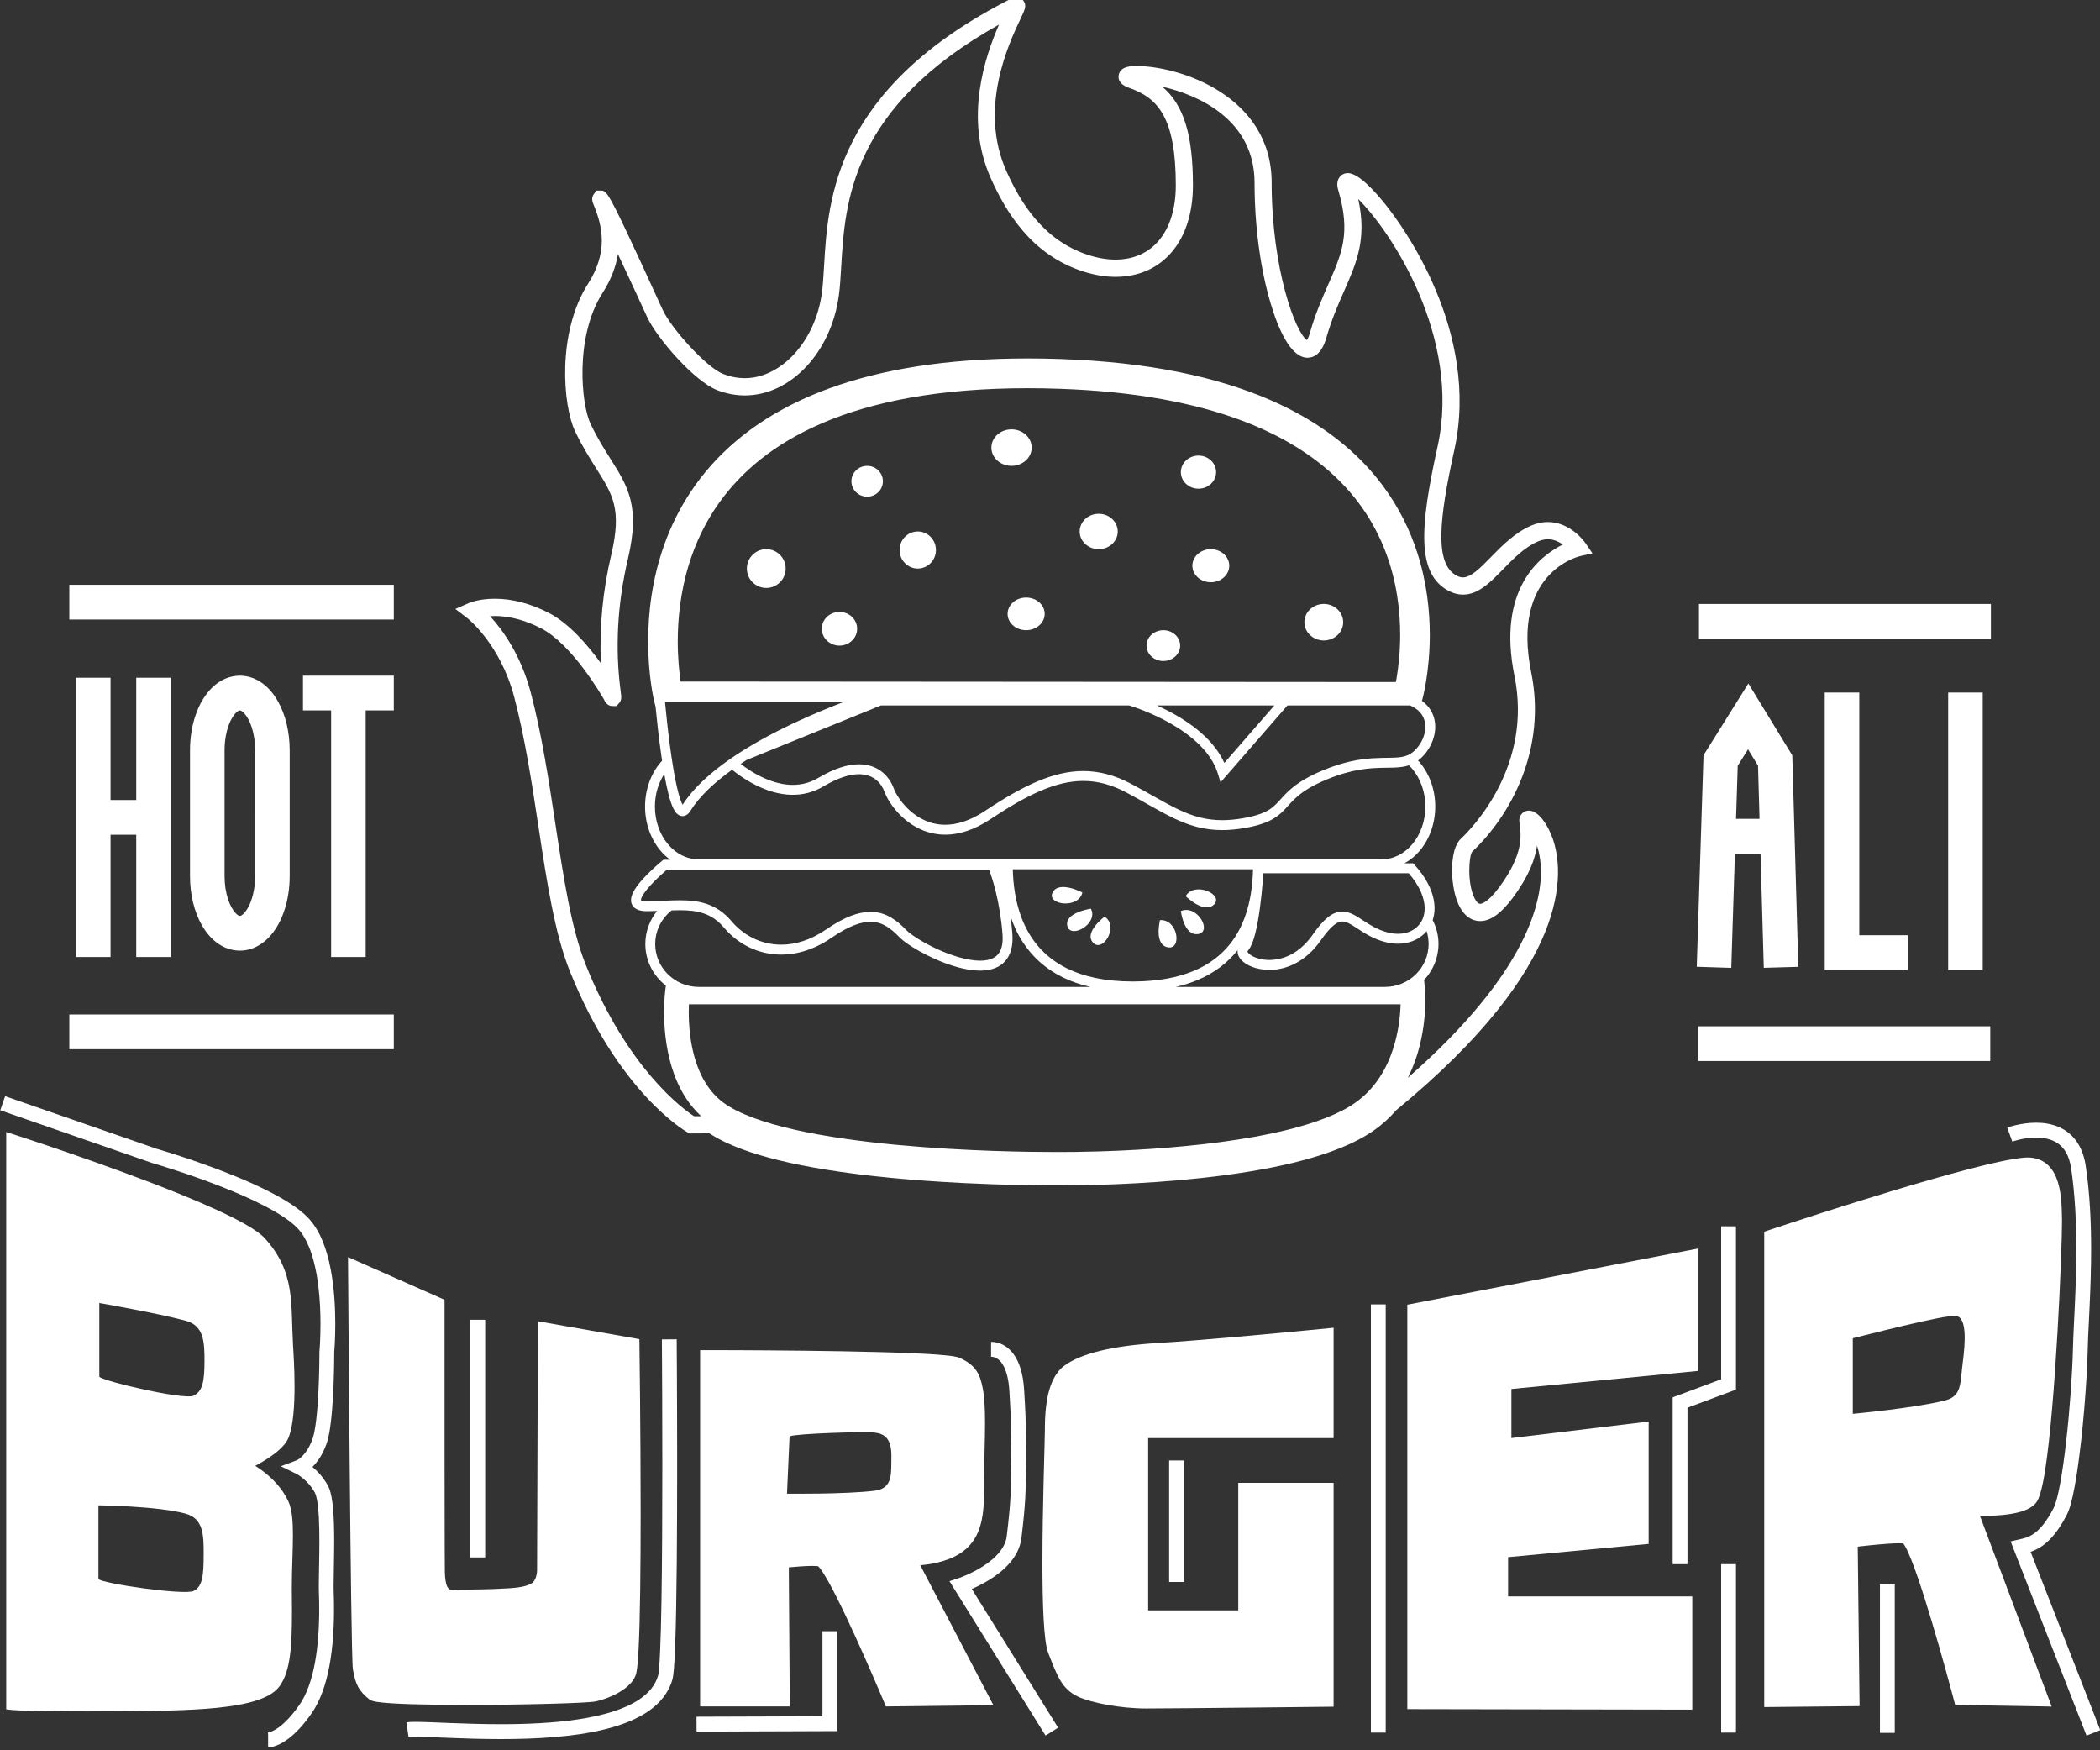 <?xml version="1.0" encoding="utf-8"?>
<!-- Generator: Adobe Illustrator 16.0.0, SVG Export Plug-In . SVG Version: 6.00 Build 0)  -->
<!DOCTYPE svg PUBLIC "-//W3C//DTD SVG 1.1//EN" "http://www.w3.org/Graphics/SVG/1.1/DTD/svg11.dtd">
<svg version="1.1" id="Capa_1" xmlns="http://www.w3.org/2000/svg" xmlns:xlink="http://www.w3.org/1999/xlink" x="0px" y="0px"
	 width="360px" height="300px" viewBox="0 0 360 300" enable-background="new 0 0 360 300" xml:space="preserve">
<rect x="0" y="0" width="360" height="300" fill="#333333" stroke="none"/>
<g>
	<path fill="#FFFFFF" d="M47.961,288.97c0.941-1.33,1.443-3.032,1.733-5.119c0.285-2.091,0.355-4.589,0.355-7.561
		c0-1.049-0.007-2.157-0.019-3.327c-0.004-0.26-0.005-0.52-0.005-0.779c-0.001-3.205,0.19-6.363,0.19-9.044
		c0-1.183-0.036-2.275-0.149-3.249c-0.115-0.975-0.298-1.834-0.637-2.568c-1.076-2.319-2.853-4.021-4.348-5.162
		c-0.48-0.365-0.926-0.667-1.321-0.917c0.482-0.258,1.042-0.572,1.625-0.934c0.802-0.497,1.643-1.074,2.371-1.713
		c0.727-0.643,1.355-1.333,1.696-2.162c0.436-1.098,0.682-2.48,0.837-4.012c0.153-1.526,0.204-3.192,0.204-4.802
		c0-3.046-0.188-5.897-0.261-7.133c-0.208-3.503-0.098-6.551-0.581-9.508c-0.477-2.953-1.605-5.805-4.203-8.684
		c-0.742-0.815-1.918-1.612-3.465-2.495c-2.702-1.532-6.519-3.246-10.749-4.975c-12.685-5.178-29.051-10.441-29.063-10.445
		l-1.104-0.355v98.957l0.751,0.084c0.382,0.042,0.969,0.077,1.762,0.109c2.368,0.097,6.525,0.157,11.365,0.157
		c1.784,0,3.66-0.007,5.57-0.025c5.66-0.055,11.679-0.084,16.674-0.587c2.5-0.255,4.742-0.624,6.584-1.197
		C45.611,290.946,47.083,290.187,47.961,288.97z M34.914,266.488c-0.008,3.488-0.164,5.43-1.722,6.204
		c-1.559,0.775-15.695-1.269-16.318-2.046v-12.629c0,0,10.064,0.106,14.926,1.419C34.889,260.273,34.925,263.108,34.914,266.488z
		 M33.186,239.227c-1.559,0.773-15.54-2.481-16.162-3.254v-12.631c0,0,9.949,1.721,14.811,3.035
		c3.085,0.833,3.231,3.543,3.221,6.921C35.046,236.788,34.743,238.451,33.186,239.227z"/>
	<path fill="#FFFFFF" d="M79.919,292.221c4.949,0,10.17-0.075,14.32-0.189c2.077-0.056,3.883-0.122,5.258-0.192
		c0.688-0.036,1.269-0.072,1.725-0.112c0.462-0.04,0.775-0.072,1.036-0.131v0.001c1.344-0.317,2.767-0.869,3.983-1.6
		c0.608-0.366,1.165-0.778,1.636-1.242c0.468-0.465,0.854-0.983,1.082-1.583c0.069-0.185,0.11-0.368,0.155-0.587
		c0.151-0.803,0.26-2.094,0.352-3.831c0.273-5.19,0.358-14.236,0.358-23.39c0-14.443-0.208-29.129-0.208-29.131l-0.011-0.704
		l-17.396-3.067l-0.139,42.736v0.002c0.001,0.021-0.012,0.503-0.159,1.006c-0.073,0.252-0.178,0.507-0.315,0.715
		c-0.136,0.211-0.295,0.371-0.493,0.482c-0.589,0.33-1.232,0.529-2.234,0.671c-0.999,0.142-2.334,0.212-4.198,0.285
		c-2.598,0.105-4.994,0.063-6.986,0.158l-0.091,0.003c-0.323-0.005-0.479-0.075-0.616-0.177c-0.103-0.079-0.201-0.194-0.292-0.368
		c-0.289-0.52-0.409-1.554-0.428-2.588c-0.01-0.392-0.02-2.01-0.025-4.383c-0.021-7.134-0.026-21.218-0.026-31.025
		c0-3.081,0.001-5.742,0.001-7.632c0-1.888,0-3.005,0-3.007v-0.556l-16.547-7.318l0.009,1.313c0,0,0.112,16.758,0.272,33.794
		c0.08,8.518,0.17,17.104,0.265,23.701c0.048,3.3,0.095,6.101,0.143,8.149c0.025,1.024,0.049,1.859,0.073,2.48
		c0.011,0.311,0.023,0.565,0.036,0.768c0.014,0.207,0.022,0.339,0.045,0.482c0.215,1.271,0.464,2.205,0.913,3.019
		c0.447,0.815,1.071,1.438,1.883,2.092c0.18,0.141,0.317,0.191,0.461,0.244c0.268,0.092,0.56,0.149,0.927,0.206
		c1.267,0.19,3.393,0.313,6.062,0.393C73.417,292.188,76.607,292.221,79.919,292.221z"/>
	<path fill="#FFFFFF" d="M160.047,267.967c1.824-0.368,3.998-1.061,5.64-2.545c1.467-1.33,2.231-3.053,2.612-4.909
		c0.382-1.86,0.413-3.883,0.413-5.984c0-0.509-0.001-1.022-0.001-1.54c0-2.726,0.154-6.033,0.154-9.059
		c-0.001-2.241-0.082-4.324-0.394-5.966c-0.224-1.157-0.497-2.162-1.112-3.052c-0.614-0.892-1.532-1.579-2.839-2.17
		c-0.167-0.075-0.327-0.12-0.509-0.164c-0.695-0.164-1.778-0.282-3.239-0.394c-5.086-0.38-14.545-0.571-22.996-0.67
		c-8.446-0.098-15.865-0.101-16.811-0.101h-0.103h-0.845v0.851v60.215h15.374l-0.17-23.831c1.009-0.097,2.823-0.249,4.051-0.248
		c0.315,0,0.59,0.01,0.78,0.03c0.088,0.008,0.152,0.02,0.193,0.028c0.047,0.035,0.174,0.157,0.331,0.359
		c0.331,0.417,0.779,1.12,1.281,2c1.761,3.093,4.219,8.398,6.223,12.906c1.003,2.255,1.893,4.314,2.533,5.81
		c0.319,0.747,0.577,1.354,0.753,1.773c0.178,0.419,0.273,0.65,0.275,0.651l0.219,0.527l18.429-0.221l-12.53-23.983
		C158.385,268.231,159.176,268.139,160.047,267.967z M149.926,255.513c-4.971,0.622-15.012,0.506-15.012,0.506l0.441-9.831
		c1.091-0.479,12.865-0.854,14.57-0.648c1.792,0.216,2.938,1.079,2.882,4.19C152.757,252.657,153.081,255.113,149.926,255.513z"/>
	<path fill="#FFFFFF" d="M224.478,227.982c-5.955,0.574-18.779,1.775-25.951,2.21c-3.979,0.241-7.282,0.697-9.943,1.345
		c-2.661,0.652-4.688,1.486-6.13,2.547c-0.824,0.611-1.433,1.437-1.886,2.348c-0.679,1.37-1.027,2.95-1.222,4.496
		c-0.192,1.546-0.225,3.057-0.225,4.272c0,0.892-0.104,4.132-0.208,8.337c-0.105,4.21-0.21,9.411-0.21,14.304
		c0,3.511,0.054,6.863,0.201,9.587c0.074,1.362,0.17,2.567,0.3,3.566c0.131,1.004,0.279,1.784,0.513,2.385
		c0.756,1.903,1.303,3.383,2.029,4.608c0.721,1.227,1.683,2.187,3.075,2.827c1.161,0.538,2.932,1.025,5.007,1.4
		c2.07,0.372,4.423,0.62,6.674,0.621c4.793,0,31.273-0.298,31.277-0.298l0.837-0.01v-38.369h-16.341v21.857h-15.449v-29.525h31.79
		v-18.914l-0.931,0.093C227.684,227.67,226.464,227.791,224.478,227.982z"/>
	<polygon fill="#FFFFFF" points="258.529,266.899 282.628,264.626 282.628,263.852 282.628,243.654 259.097,246.482 
		259.097,238.075 291.149,234.972 291.149,213.991 241.254,223.625 241.254,292.945 290.106,293.035 290.106,273.624 
		258.529,273.624 	"/>
	<path fill="#FFFFFF" d="M339.948,259.822c1.337-0.001,3.203-0.063,4.937-0.363c0.866-0.151,1.701-0.359,2.439-0.671
		c0.732-0.315,1.394-0.727,1.834-1.384c0.238-0.363,0.406-0.79,0.573-1.321c0.31-0.991,0.585-2.341,0.847-3.991
		c0.914-5.76,1.637-15.155,2.136-23.764c0.498-8.61,0.771-16.396,0.771-18.938c0-0.186-0.002-0.347-0.005-0.479
		c-0.04-1.588-0.025-4.074-0.694-6.272c-0.341-1.101-0.86-2.15-1.714-2.953c-0.85-0.804-2.043-1.3-3.482-1.291
		c-0.172,0-0.347,0.006-0.525,0.02c-1.126,0.082-2.623,0.343-4.42,0.729c-6.271,1.355-16.156,4.295-24.5,6.9
		c-8.339,2.604-15.122,4.873-15.125,4.874l-0.58,0.194v0.612v80.868l16.344-0.164l-0.314-27.333c0.043-0.005,0.079-0.01,0.123-0.015
		c1.614-0.188,5.122-0.564,6.913-0.562c0.295-0.001,0.538,0.01,0.696,0.027c0.027,0.004,0.051,0.007,0.072,0.011
		c0.062,0.07,0.158,0.203,0.266,0.387c0.292,0.488,0.669,1.305,1.077,2.325c1.433,3.581,3.29,9.686,4.777,14.866
		c0.744,2.594,1.397,4.96,1.863,6.678c0.233,0.859,0.422,1.556,0.551,2.036c0.129,0.483,0.197,0.748,0.197,0.748l0.164,0.623
		l16.545,0.282l-12.299-32.686C339.581,259.82,339.757,259.822,339.948,259.822z M336.458,233.654
		c-0.463,3.537-0.104,5.678-3.146,6.421c-5.351,1.309-15.69,2.257-15.69,2.257v-12.956c1.012-0.212,16.187-4.22,17.816-3.808
		C337.149,225.998,336.953,229.889,336.458,233.654z"/>
	<rect x="80.637" y="226.211" fill="#FFFFFF" width="2.537" height="40.734"/>
	<path fill="#FFFFFF" d="M113.465,229.576c0,0.002,0.004,0.624,0.012,1.746c0.022,3.361,0.065,11.188,0.065,19.972
		c0,7.756-0.035,16.259-0.147,23.09c-0.056,3.415-0.133,6.414-0.234,8.682c-0.049,1.134-0.107,2.086-0.17,2.806
		c-0.03,0.358-0.063,0.66-0.094,0.89c-0.03,0.227-0.065,0.391-0.076,0.423c-0.472,1.629-1.537,2.943-3.19,4.07
		c-2.469,1.684-6.226,2.798-10.451,3.436c-4.225,0.645-8.913,0.838-13.285,0.838c-3.136,0-6.11-0.1-8.648-0.198
		c-2.54-0.1-4.632-0.201-6.061-0.202c-0.61,0.002-1.09,0.016-1.512,0.074l0.361,2.526c0.178-0.027,0.6-0.049,1.151-0.048
		c1.317,0,3.417,0.098,5.963,0.198c2.55,0.101,5.558,0.2,8.747,0.2c5.933-0.002,12.475-0.34,17.941-1.714
		c2.735-0.691,5.209-1.638,7.215-2.996c2-1.349,3.548-3.166,4.21-5.479c0.069-0.246,0.109-0.485,0.151-0.779
		c0.147-1.084,0.25-2.894,0.339-5.302c0.263-7.204,0.33-19.596,0.33-30.515c0-11.723-0.078-21.736-0.078-21.738L113.465,229.576z"/>
	<polygon fill="#FFFFFF" points="140.993,294.171 119.402,294.246 119.412,296.798 143.531,296.713 143.531,279.59 140.993,279.59 	
		"/>
	<path fill="#FFFFFF" d="M169.697,270.728c1.176-0.737,2.393-1.662,3.4-2.828c1.002-1.161,1.803-2.593,2.008-4.279
		c0.732-6.081,0.758-8.015,0.8-13.486c0.005-0.548,0.007-1.073,0.007-1.577c0.001-5.004-0.208-7.938-0.341-10.254
		c-0.168-2.896-0.841-4.925-1.885-6.305c-0.52-0.685-1.137-1.196-1.795-1.525c-0.656-0.33-1.344-0.476-1.99-0.476l-0.004,2.551
		c0.279,0.001,0.566,0.061,0.86,0.208c0.438,0.223,0.925,0.649,1.368,1.536c0.439,0.885,0.804,2.229,0.912,4.156
		c0.134,2.344,0.337,5.169,0.337,10.108c0,0.497-0.002,1.016-0.008,1.557c-0.045,5.498-0.057,7.159-0.782,13.199
		c-0.126,1.05-0.633,2.018-1.407,2.916c-1.151,1.346-2.888,2.454-4.33,3.184c-0.721,0.368-1.367,0.645-1.826,0.829
		c-0.23,0.091-0.413,0.159-0.537,0.203l-0.138,0.05l-0.033,0.01l-0.005,0.003l-1.543,0.507l16.472,26.464l2.153-1.352
		l-14.799-23.777C167.435,271.983,168.546,271.446,169.697,270.728z"/>
	<rect x="200.423" y="250.327" fill="#FFFFFF" width="2.54" height="20.825"/>
	<rect x="235.01" y="223.574" fill="#FFFFFF" width="2.539" height="73.395"/>
	<rect x="295.057" y="268.095" fill="#FFFFFF" width="2.537" height="28.874"/>
	<polygon fill="#FFFFFF" points="295.057,236.405 286.744,239.507 286.744,268.095 289.282,268.095 289.282,241.281 
		297.594,238.181 297.594,210.193 295.057,210.193 	"/>
	<rect x="322.277" y="271.578" fill="#FFFFFF" width="2.538" height="25.438"/>
	<path fill="#FFFFFF" d="M348.101,265.977c0.621-0.21,1.32-0.522,2.043-1.037c1.367-0.969,2.776-2.588,4.188-5.348l0.01-0.021
		l-0.012,0.023c0.284-0.559,0.502-1.224,0.722-2.038c0.377-1.419,0.722-3.272,1.042-5.401c0.958-6.378,1.666-15.194,1.807-21.028
		c0.094-3.879,0.577-10.13,0.578-17.015c-0.001-4.624-0.219-9.543-0.926-14.271c-0.212-1.423-0.623-2.626-1.198-3.62
		c-0.859-1.494-2.1-2.484-3.403-3.047c-1.306-0.567-2.667-0.743-3.906-0.744c-2.691,0.007-4.874,0.822-4.954,0.847l0.814,2.232
		l0.059,0.163h0.002l0,0c0.049-0.023,1.981-0.696,4.079-0.69c1.334-0.002,2.69,0.268,3.732,0.997
		c0.525,0.367,0.99,0.848,1.383,1.526c0.392,0.676,0.709,1.556,0.883,2.715c0.681,4.548,0.897,9.351,0.897,13.893
		c0,6.775-0.479,12.95-0.577,16.952c-0.103,4.34-0.538,10.477-1.153,15.905c-0.309,2.714-0.662,5.253-1.037,7.294
		c-0.188,1.02-0.381,1.915-0.573,2.633c-0.188,0.717-0.387,1.264-0.526,1.527l-0.004,0.009c-1.287,2.513-2.447,3.756-3.389,4.423
		c-0.951,0.665-1.706,0.816-2.563,1.013l-1.44,0.329l13.008,33.285l2.361-0.934L348.101,265.977z"/>
	<path fill="#FFFFFF" d="M55.286,212.675c-0.622-1.496-1.423-2.865-2.492-3.971c-1.587-1.63-3.962-3.096-6.676-4.481
		c-4.066-2.067-8.888-3.893-12.709-5.213c-3.571-1.234-6.263-2.021-6.609-2.122l-25.924-8.997l-0.828,2.412l25.983,9.018l0.031,0.01
		c0,0,0.073,0.021,0.217,0.063c1.082,0.318,6.057,1.813,11.383,3.891c2.663,1.038,5.413,2.221,7.791,3.463
		c2.377,1.236,4.389,2.557,5.522,3.737c0.774,0.797,1.435,1.889,1.97,3.175c0.803,1.93,1.314,4.282,1.611,6.634
		c0.298,2.353,0.386,4.702,0.386,6.645c0,1.386-0.045,2.563-0.09,3.393c-0.022,0.414-0.045,0.742-0.062,0.963
		c-0.008,0.11-0.015,0.195-0.02,0.251l-0.007,0.079l-0.005,0.062l0.001,0.062v0.079c0,0.515-0.008,3.489-0.172,6.732
		c-0.081,1.621-0.201,3.311-0.375,4.779c-0.088,0.733-0.188,1.412-0.301,1.992c-0.112,0.578-0.24,1.063-0.359,1.381
		c-0.596,1.597-1.322,2.495-1.859,3c-0.269,0.252-0.492,0.404-0.634,0.488l-0.146,0.08l-0.013,0.006l-2.763,1.034l2.677,1.301v0.001
		c0.134,0.062,2.009,1.082,3.177,3.252c0.087,0.151,0.226,0.55,0.329,1.081c0.162,0.802,0.273,1.908,0.341,3.149
		c0.067,1.243,0.09,2.628,0.09,4.021c0,2.885-0.099,5.8-0.1,7.711c0,0.402,0.006,0.763,0.016,1.077
		c0.035,0.961,0.055,1.927,0.055,2.892c0,3.242-0.217,6.46-0.753,9.307c-0.535,2.848-1.399,5.313-2.608,7.059
		c-1.741,2.525-3.196,3.717-4.147,4.277c-0.477,0.281-0.83,0.405-1.042,0.464c-0.106,0.029-0.178,0.04-0.213,0.045l-0.024,0.003
		l0.028,0.455v2.095h0.003c0.259,0.003,1.204-0.074,2.532-0.861c1.333-0.785,3.047-2.263,4.951-5.024
		c1.505-2.192,2.433-4.972,3.013-8.036c0.579-3.065,0.798-6.426,0.799-9.782c0-0.998-0.02-1.996-0.056-2.984
		c-0.01-0.267-0.013-0.601-0.013-0.984c0-1.833,0.097-4.775,0.098-7.711c-0.001-1.896-0.041-3.794-0.181-5.43
		c-0.069-0.819-0.164-1.572-0.299-2.244c-0.139-0.674-0.301-1.26-0.588-1.799c-0.81-1.479-1.817-2.522-2.653-3.218
		c0.787-0.774,1.68-1.992,2.361-3.829c0.195-0.526,0.344-1.12,0.474-1.785c0.447-2.321,0.66-5.547,0.774-8.356
		c0.113-2.803,0.119-5.164,0.119-5.637v-0.036c0.029-0.337,0.183-2.223,0.183-4.852c-0.001-2.695-0.16-6.146-0.805-9.47
		C56.351,215.805,55.908,214.173,55.286,212.675z"/>
	<polygon fill="#FFFFFF" points="29.278,164.034 29.278,116.164 23.356,116.164 23.356,137.123 18.952,137.123 18.952,116.164 
		13.03,116.164 13.03,140.099 13.03,164.034 18.952,164.034 18.952,143.076 23.356,143.076 23.356,164.034 	"/>
	<polygon fill="#FFFFFF" points="62.687,164.035 62.687,121.761 67.509,121.761 67.509,115.809 51.939,115.809 51.939,121.761 
		56.765,121.761 56.765,164.035 	"/>
	<path fill="#FFFFFF" d="M45.049,117.162c-0.542-0.402-1.147-0.741-1.812-0.98c-0.663-0.239-1.387-0.374-2.121-0.374
		c-0.736,0-1.459,0.135-2.123,0.374c-1.166,0.421-2.135,1.138-2.927,1.982c-1.187,1.275-2.023,2.851-2.605,4.615
		c-0.578,1.765-0.887,3.731-0.889,5.811v21.568c0.008,3.171,0.706,6.073,2.026,8.413c0.668,1.167,1.504,2.209,2.585,3.016
		c0.541,0.402,1.146,0.741,1.81,0.98c0.664,0.238,1.386,0.374,2.123,0.373c0.734,0.001,1.458-0.133,2.121-0.373
		c1.166-0.42,2.136-1.138,2.928-1.981c1.188-1.274,2.025-2.852,2.606-4.615c0.577-1.767,0.888-3.732,0.889-5.812v-21.568
		c-0.01-3.169-0.706-6.07-2.027-8.411C46.964,119.011,46.13,117.97,45.049,117.162z M43.737,150.157
		c0.009,2.247-0.545,4.248-1.245,5.457c-0.342,0.604-0.71,1-0.963,1.186c-0.128,0.094-0.223,0.14-0.285,0.161l-0.128,0.026
		l-0.127-0.026c-0.104-0.036-0.329-0.155-0.61-0.457c-0.425-0.446-0.933-1.285-1.291-2.396c-0.365-1.109-0.593-2.477-0.592-3.951
		v-21.568c-0.008-2.244,0.545-4.245,1.245-5.454c0.343-0.607,0.711-1.002,0.965-1.187c0.126-0.094,0.222-0.14,0.284-0.162
		l0.127-0.025l0.128,0.025c0.105,0.037,0.327,0.156,0.611,0.458c0.423,0.445,0.932,1.285,1.292,2.395
		c0.363,1.108,0.593,2.475,0.591,3.949V150.157z"/>
	<rect x="11.882" y="173.882" fill="#FFFFFF" width="55.627" height="5.953"/>
	<rect x="11.882" y="100.235" fill="#FFFFFF" width="55.627" height="5.953"/>
	<rect x="291.253" y="103.524" fill="#FFFFFF" width="50.047" height="5.953"/>
	<rect x="291.101" y="175.909" fill="#FFFFFF" width="50.087" height="5.952"/>
	<path fill="#FFFFFF" d="M297.415,146.306h4.389l0.559,19.578l5.919-0.171l-1.033-36.24l-7.53-12.324l-7.689,12.303l-1.158,36.251
		l5.919,0.19L297.415,146.306z M297.896,131.254l1.765-2.823l1.714,2.803l0.26,9.12h-4.028L297.896,131.254z"/>
	<polygon fill="#FFFFFF" points="312.813,118.701 312.813,166.25 327.032,166.25 327.032,160.298 318.735,160.298 318.735,118.701 	
		"/>
	<rect x="333.973" y="118.702" fill="#FFFFFF" width="5.922" height="47.569"/>
	<path fill="#FFFFFF" d="M266.156,143.672c-0.809-2.281-2.424-4.735-4.055-4.735c-0.481,0-0.936,0.205-1.243,0.563
		c-0.188,0.219-0.49,0.696-0.387,1.428c0.319,2.296,0.756,5.441-3.462,11.149c-1.999,2.704-3.076,2.842-3.271,2.842
		c-0.457,0-0.858-0.743-1.009-1.064c-1.247-2.632-0.9-7.188-0.353-7.87c6.644-6.256,12.789-17.612,10.12-30.719
		c-3.446-16.949,7.895-19.83,8.372-19.943l2.127-0.481l-1.242-1.8c-0.102-0.146-2.508-3.566-6.412-3.566
		c-0.953,0-1.911,0.206-2.852,0.613c-2.826,1.225-4.986,3.438-6.893,5.391c-1.749,1.793-3.401,3.486-4.808,3.487
		c-0.336,0-0.678-0.092-1.046-0.282c-3.877-2.004-3.041-9.72-0.436-21.519c4.501-20.382-8.995-38.608-11.747-42.055
		c-1.98-2.482-4.716-5.44-6.492-5.44c-0.581,0-1.106,0.259-1.442,0.71c-0.616,0.832-0.305,1.886-0.203,2.232
		c2.166,7.32,0.631,10.802-1.691,16.072c-1.039,2.36-2.219,5.034-3.197,8.438c-0.19,0.662-0.373,1-0.484,1.161
		c-1.932-1.21-6.049-12.151-6.049-26.951c0-14.975-15.905-20.015-23.161-20.015c-0.838,0-2.803,0-3.065,1.566
		c-0.163,0.976,0.444,1.71,1.806,2.184c4.931,1.713,7.985,5.103,7.985,16.691c0,7.857-3.959,12.737-10.334,12.738
		c-1.463,0-3.021-0.261-4.629-0.776c-7.944-2.543-11.82-9.39-14.044-14.319c-4.889-10.823,0.406-21.993,2.399-26.198
		c0.76-1.602,1.043-2.202,0.548-2.991c-0.276-0.441-0.752-0.705-1.275-0.706l-0.414,0.021l-0.312,0.157
		c-30.444,15.377-31.562,34.447-32.23,45.841c-0.106,1.806-0.198,3.365-0.385,4.731c-1.117,8.167-6.919,14.563-13.208,14.564
		c-1.235,0-2.478-0.24-3.695-0.712c-2.867-1.113-8.915-7.8-10.397-11.035c-5.818-12.701-8.051-17.496-9.187-19.307
		c-0.003-0.006-0.005-0.013-0.007-0.018l-0.004,0.001c-0.682-1.081-0.967-1.081-1.403-1.081l-0.786,0.001l-0.436,0.655
		c-0.449,0.674-0.194,1.295,0.01,1.794c1.485,3.61,2.532,8.036-0.954,13.493c-5.384,8.419-4.322,20.941-2.244,25.292
		c1.258,2.634,2.516,4.624,3.626,6.379c2.854,4.514,4.425,7,2.585,14.8c-1.475,6.259-2.068,12.496-1.772,18.606
		c-2.239-3.092-5.459-6.845-8.91-8.62c-3.15-1.622-6.274-2.443-9.286-2.443c-2.688,0-4.293,0.669-4.468,0.746l-2.293,1.009
		l1.996,1.522c0.056,0.043,5.672,4.408,8.083,13.53c1.859,7.035,3.029,14.75,4.162,22.211c1.43,9.428,2.782,18.333,5.374,24.795
		c8.334,20.757,19.696,27.372,20.175,27.644l0.34,0.191l3.415-0.019c1.542,1,3.35,1.882,5.514,2.689
		c3.81,1.419,8.55,2.576,14.49,3.538c6.699,1.081,14.664,1.855,23.674,2.301c7.167,0.355,12.938,0.395,15.087,0.395h1.793
		c3.633-0.001,13.214-0.125,23.692-1.255c6.159-0.665,11.6-1.574,16.176-2.703c5.88-1.461,10.282-3.243,13.458-5.446
		c1.411-0.98,2.684-2.13,3.887-3.508C269.636,165.376,268.187,149.393,266.156,143.672z M200.61,123.969
		c1.73,0.983,3.502,2.207,4.973,3.658c1.472,1.453,2.635,3.125,3.207,5.011l0.444,1.463l11.475-13.186h21.02
		c0.957,0.42,1.594,0.962,2.001,1.566c0.425,0.632,0.617,1.345,0.619,2.107c0.007,1.46-0.761,3.083-1.948,4.151
		c-0.668,0.597-1.29,0.853-2.104,1.001c-1.216,0.222-2.86,0.087-5.058,0.233c-2.201,0.148-4.946,0.607-8.422,2.051
		c-2.316,0.96-3.864,1.894-5.002,2.783c-0.854,0.666-1.47,1.305-1.99,1.874c-0.785,0.86-1.336,1.521-2.224,2.083
		c-0.89,0.564-2.183,1.074-4.476,1.478c-1.317,0.232-2.506,0.337-3.604,0.337c-2.827-0.003-5.071-0.688-7.473-1.818
		c-2.396-1.128-4.926-2.715-8.183-4.436c-2.758-1.457-5.435-2.172-8.158-2.169c-2.575,0-5.17,0.633-7.92,1.798
		c-2.75,1.167-5.664,2.865-8.916,5.029c-2.63,1.749-4.899,2.378-6.833,2.38c-2.512-0.001-4.529-1.072-6.039-2.409
		c-0.752-0.667-1.369-1.398-1.837-2.073c-0.466-0.672-0.782-1.295-0.928-1.703c-0.364-1-0.995-2.037-1.985-2.839
		c-0.987-0.803-2.336-1.341-3.992-1.337c-1.904,0.002-4.197,0.681-6.971,2.329c-1.458,0.864-2.925,1.196-4.373,1.198
		c-2.623,0.006-5.192-1.138-7.093-2.315c-0.728-0.448-1.354-0.897-1.85-1.28c0.341-0.227,0.676-0.457,1.024-0.678l23.018-9.34
		h42.568C194.184,121.097,197.314,122.096,200.61,123.969z M198.332,120.916h20.128l-8.575,9.854
		c-0.776-1.719-1.936-3.219-3.273-4.51c-2.528-2.436-5.683-4.169-8.211-5.315C198.376,120.935,198.354,120.926,198.332,120.916z
		 M239.441,116.067c-0.051,0.306-0.102,0.578-0.15,0.836l-122.612-0.085c-0.232-1.561-0.493-3.965-0.493-6.88
		c0-3.757,0.434-8.356,1.884-13.1c1.088-3.56,2.744-7.2,5.216-10.669c3.717-5.2,9.262-10.051,17.726-13.67
		c8.461-3.612,19.863-5.961,35.152-5.96c1.757,0,3.566,0.031,5.426,0.095c13.098,0.447,23.287,2.462,31.177,5.408
		c5.92,2.21,10.546,4.937,14.174,7.932c5.441,4.495,8.674,9.596,10.596,14.645c1.917,5.044,2.494,10.044,2.493,14.188
		C240.03,111.779,239.734,114.305,239.441,116.067z M144.663,120.307c-2.397,0.911-5.497,2.172-8.795,3.735
		c-3.588,1.701-7.4,3.753-10.776,6.102c-3.324,2.315-6.227,4.911-8.074,7.797c-0.13-0.238-0.291-0.604-0.438-1.062
		c-0.382-1.15-0.751-2.846-1.076-4.711c-0.488-2.802-0.887-6.005-1.16-8.5c-0.138-1.249-0.245-2.32-0.316-3.08
		c-0.011-0.105-0.018-0.189-0.026-0.281H144.663z M114.616,136.186c0.248,0.949,0.505,1.751,0.815,2.38
		c0.157,0.315,0.323,0.591,0.554,0.834c0.115,0.121,0.252,0.234,0.423,0.325c0.169,0.091,0.382,0.155,0.605,0.154
		c0.325,0.002,0.623-0.135,0.833-0.302c0.215-0.17,0.371-0.371,0.514-0.599c1.546-2.483,4.118-4.874,7.146-7.041
		c0.583,0.474,1.414,1.098,2.43,1.726c2.054,1.264,4.871,2.562,7.979,2.566c1.709,0.001,3.505-0.407,5.233-1.435
		c2.602-1.548,4.617-2.095,6.11-2.092c1.304,0.003,2.226,0.395,2.932,0.96c0.701,0.567,1.181,1.338,1.456,2.098
		c0.215,0.592,0.59,1.312,1.13,2.091c0.806,1.165,1.981,2.453,3.529,3.467c1.546,1.013,3.481,1.744,5.735,1.744
		c2.31,0,4.923-0.767,7.768-2.664c3.202-2.131,6.038-3.777,8.639-4.879c2.603-1.104,4.965-1.665,7.262-1.665
		c2.428,0.001,4.805,0.622,7.371,1.975c3.195,1.686,5.721,3.274,8.252,4.47c2.524,1.195,5.079,1.981,8.19,1.979
		c1.206,0,2.493-0.116,3.896-0.363c2.147-0.379,3.594-0.866,4.691-1.48c0.822-0.458,1.434-0.986,1.96-1.523
		c0.793-0.811,1.399-1.611,2.424-2.473c1.025-0.862,2.483-1.813,4.97-2.843c4.412-1.826,7.412-1.959,9.817-1.999
		c1.206-0.02,2.271-0.002,3.307-0.183c0.316-0.054,0.629-0.139,0.938-0.243c0.205,0.197,0.405,0.405,0.593,0.629
		c1.365,1.626,2.232,3.908,2.232,6.443c0,2.537-0.867,4.819-2.232,6.445c-1.372,1.629-3.211,2.594-5.227,2.595H119.73
		c-2.015,0-3.854-0.966-5.225-2.595c-1.367-1.626-2.233-3.909-2.233-6.445c0-2.116,0.608-4.048,1.602-5.576
		C114.102,133.949,114.347,135.153,114.616,136.186z M205.223,168.01c2.989-1.234,5.257-3.031,6.947-5.153
		c-0.008,0.071-0.02,0.142-0.02,0.212c0.003,0.54,0.241,1,0.552,1.371c0.479,0.556,1.163,0.981,1.997,1.298
		c0.835,0.312,1.823,0.502,2.906,0.502c2.793,0.012,6.229-1.313,8.865-5.125c0.89-1.28,1.634-2.104,2.234-2.576
		c0.607-0.472,1.023-0.592,1.409-0.597c0.328,0,0.689,0.104,1.136,0.327c0.665,0.329,1.472,0.92,2.469,1.536
		c0.997,0.615,2.197,1.252,3.693,1.646c0.77,0.203,1.521,0.302,2.24,0.302c1.764,0.002,3.346-0.602,4.478-1.684
		c0.154-0.148,0.299-0.306,0.436-0.469c0.22,0.692,0.338,1.43,0.34,2.196c-0.002,2.032-0.833,3.864-2.188,5.202
		c-1.356,1.335-3.227,2.161-5.303,2.162h-35.856C202.882,168.858,204.102,168.473,205.223,168.01z M194.246,168.227h-0.093
		c-4.793,0-8.442-0.868-11.228-2.239c-4.171-2.061-6.465-5.243-7.766-8.582c-1.152-2.968-1.479-6.041-1.537-8.418h19.389h21.791
		c-0.102,4.697-1.151,9.374-4.009,12.9c-1.509,1.865-3.519,3.431-6.218,4.55C201.881,167.553,198.488,168.217,194.246,168.227z
		 M242.964,158.836c-0.79,0.754-1.922,1.214-3.312,1.216c-0.563,0-1.17-0.077-1.809-0.246c-1.708-0.45-2.979-1.265-4.136-2.023
		c-0.579-0.379-1.128-0.747-1.705-1.036c-0.575-0.289-1.199-0.503-1.889-0.505c-0.818-0.004-1.653,0.323-2.451,0.958
		c-0.808,0.638-1.631,1.581-2.578,2.942c-2.365,3.387-5.196,4.388-7.479,4.397c-1.176,0.002-2.207-0.284-2.888-0.654
		c-0.341-0.183-0.589-0.386-0.726-0.549c-0.069-0.081-0.109-0.15-0.131-0.197l-0.02-0.07l0,0l0.04-0.054
		c0.357-0.397,0.597-0.882,0.822-1.45c0.382-0.992,0.675-2.254,0.924-3.619c0.557-3.096,0.843-6.702,0.95-8.275h24.913
		c1.969,2.264,2.741,4.363,2.739,6.014C244.227,157.021,243.753,158.078,242.964,158.836z M169.553,149.06
		c0.513,1.346,1.853,5.325,2.304,11.021c0.021,0.258,0.03,0.503,0.03,0.733c0.001,0.789-0.114,1.413-0.299,1.897
		c-0.285,0.727-0.702,1.164-1.284,1.479c-0.583,0.311-1.363,0.471-2.282,0.471c-2.144,0.006-4.96-0.88-7.397-2.005
		c-1.219-0.561-2.351-1.178-3.27-1.754c-0.919-0.573-1.635-1.122-1.978-1.479c-0.802-0.824-1.656-1.6-2.66-2.18
		c-1-0.58-2.163-0.953-3.487-0.951c-2.101,0.004-4.529,0.897-7.609,3.02c-2.675,1.841-5.295,2.604-7.694,2.605
		c-3.435-0.002-6.455-1.575-8.491-3.989c-1.27-1.511-2.698-2.444-4.206-2.966c-1.509-0.524-3.072-0.651-4.68-0.653
		c-1.82,0.002-3.703,0.166-5.669,0.165c-0.59,0.004-0.916-0.107-0.99-0.163l-0.021-0.014l-0.001-0.022
		c-0.003-0.065,0.031-0.244,0.138-0.475c0.184-0.408,0.564-0.959,1.032-1.515c0.699-0.836,1.588-1.7,2.297-2.346
		c0.354-0.323,0.663-0.593,0.882-0.78c0.051-0.043,0.078-0.066,0.119-0.101H169.553z M115.146,156.039
		c0.479-0.017,0.947-0.028,1.401-0.028c1.519,0,2.888,0.128,4.125,0.56c1.24,0.435,2.369,1.158,3.469,2.457
		c2.331,2.77,5.825,4.591,9.783,4.591c2.762,0,5.733-0.891,8.65-2.903c2.927-2.021,5.057-2.725,6.653-2.721
		c1.015,0.002,1.847,0.269,2.644,0.724c0.795,0.459,1.543,1.123,2.294,1.896c0.518,0.53,1.3,1.11,2.29,1.733
		c1.483,0.928,3.417,1.919,5.455,2.689c2.04,0.77,4.175,1.322,6.109,1.326c1.465-0.001,2.865-0.326,3.924-1.253
		c0.526-0.46,0.946-1.064,1.221-1.786c0.276-0.722,0.414-1.556,0.414-2.509c0-0.278-0.012-0.568-0.037-0.868
		c-0.082-1.044-0.197-2.025-0.327-2.954c0.512,1.554,1.22,3.118,2.199,4.604c1.522,2.31,3.708,4.413,6.768,5.917
		c1.392,0.686,2.972,1.239,4.739,1.647h-67.113c-2.076-0.001-3.946-0.827-5.301-2.162c-1.354-1.338-2.187-3.17-2.187-5.202
		c0-2.031,0.833-3.864,2.187-5.202C114.708,156.396,114.923,156.214,115.146,156.039z M118.1,172.137h122.002
		c-0.053,1.807-0.317,4.648-1.27,7.593c-0.547,1.698-1.317,3.427-2.387,5.027c-1.07,1.603-2.432,3.079-4.199,4.312
		c-2.641,1.852-6.796,3.419-11.576,4.591c-7.176,1.776-15.751,2.736-23.041,3.238c-7.294,0.504-13.316,0.555-15.466,0.555
		c-0.279,0-0.492-0.001-0.635-0.001c-0.143-0.002-0.212-0.002-0.212-0.002h-0.023h-0.019c0,0-0.075,0-0.228,0
		c-0.153,0.002-0.381,0.002-0.676,0.002c-3.228,0.001-14.67-0.089-26.681-1.226c-6.001-0.567-12.146-1.398-17.438-2.592
		c-2.646-0.596-5.076-1.283-7.154-2.059c-2.078-0.772-3.802-1.64-5.02-2.533c-1.252-0.917-2.246-2.037-3.048-3.304
		c-1.203-1.896-1.958-4.128-2.395-6.312c-0.441-2.184-0.563-4.311-0.563-5.959C118.073,172.979,118.084,172.531,118.1,172.137z
		 M241.346,184.731c1.138-2.254,1.845-4.54,2.287-6.61c0.596-2.815,0.71-5.246,0.71-6.736c0-0.937-0.047-1.502-0.051-1.552
		l-0.156-1.874c1.521-1.613,2.462-3.78,2.462-6.162c0-1.472-0.364-2.859-0.995-4.089c0.206-0.63,0.321-1.31,0.32-2.024
		c-0.003-2.266-1.063-4.846-3.416-7.437l-0.252-0.277h-1.492c0.997-0.547,1.895-1.285,2.646-2.182
		c1.639-1.953,2.631-4.617,2.632-7.542c-0.001-2.924-0.993-5.588-2.632-7.541c-0.104-0.123-0.217-0.234-0.325-0.352
		c0.151-0.113,0.303-0.218,0.448-0.351c1.521-1.385,2.5-3.382,2.508-5.414c0.001-1.055-0.278-2.124-0.908-3.06
		c-0.348-0.519-0.812-0.983-1.365-1.391c0.083-0.306,1.336-4.826,1.338-11.331c0-4.101-0.5-8.994-2.152-14.09
		c-1.237-3.82-3.126-7.752-5.926-11.506c-4.194-5.637-10.435-10.839-19.402-14.708c-8.968-3.875-20.649-6.445-35.861-6.966
		c-1.916-0.066-3.781-0.098-5.599-0.098c-14.044,0-25.154,1.913-33.948,5.109c-6.592,2.396-11.877,5.52-16.069,9.076
		c-6.291,5.333-10.083,11.623-12.258,17.699c-2.181,6.083-2.776,11.952-2.778,16.616c0.002,5.898,0.956,9.889,0.988,10.028
		l0.284,1.179c0.178,1.846,0.512,5.023,0.967,8.219c0.05,0.343,0.101,0.686,0.153,1.028c-0.096,0.105-0.198,0.203-0.29,0.313
		c-1.639,1.953-2.631,4.616-2.632,7.541c0.001,2.925,0.993,5.588,2.632,7.542c0.501,0.599,1.072,1.121,1.689,1.571h-1.172
		l-0.233,0.191c-0.014,0.01-1.282,1.045-2.572,2.352c-0.645,0.656-1.295,1.375-1.81,2.097c-0.255,0.361-0.478,0.724-0.646,1.095
		c-0.167,0.371-0.29,0.753-0.293,1.182c-0.001,0.271,0.058,0.567,0.202,0.836c0.218,0.409,0.608,0.693,1.027,0.845
		c0.426,0.156,0.903,0.217,1.474,0.219c0.603-0.001,1.188-0.017,1.763-0.035c-1.255,1.549-2.013,3.517-2.013,5.657
		c0,2.506,1.033,4.78,2.695,6.416c0.259,0.256,0.538,0.49,0.827,0.713l-0.107,0.804c-0.009,0.071-0.199,1.529-0.199,3.738
		c0.001,2.479,0.234,5.902,1.297,9.393c0.531,1.743,1.275,3.507,2.321,5.161c0.744,1.174,1.653,2.289,2.731,3.292l-1.209,0.006
		c-1.828-1.186-11.386-8.054-18.583-25.983c-2.464-6.143-3.792-14.882-5.195-24.135c-1.145-7.539-2.328-15.335-4.227-22.525
		c-1.712-6.476-4.852-10.762-6.975-13.071c0.255-0.017,0.529-0.026,0.818-0.026c2.542,0,5.217,0.713,7.948,2.119
		c5.244,2.696,10.278,11.326,10.769,12.184c0.163,0.38,0.547,1.135,1.479,1.135c0.002,0,0.004,0,0.007,0l0.67-0.005l0.437-0.504
		c0.465-0.536,0.4-1.025,0.27-1.999c-0.986-7.395-0.566-15.047,1.248-22.744c2.125-9.013-0.01-12.39-2.965-17.064
		c-1.066-1.686-2.274-3.598-3.457-6.074c-1.57-3.284-2.759-14.873,2.066-22.419c1.511-2.365,2.31-4.587,2.636-6.652
		c1.486,3.156,3.229,6.902,4.993,10.753c1.655,3.611,8.084,11.031,12.006,12.553c1.556,0.604,3.155,0.911,4.753,0.911
		c7.854,0,14.783-7.357,16.118-17.113c0.203-1.48,0.301-3.17,0.406-4.96c0.644-10.962,1.6-27.287,27.053-41.485
		c-2.376,5.434-6.039,16.079-1.375,26.407c2.456,5.442,6.768,13.012,15.827,15.911c1.897,0.607,3.754,0.916,5.521,0.916
		c8.062,0,13.271-6.159,13.271-15.689c0-8.547-1.535-13.76-5.252-16.899c6.256,1.412,15.815,5.702,15.815,16.473
		c0,7.325,0.972,14.64,2.736,20.597c1.27,4.28,3.399,9.382,6.344,9.381c1.023,0,2.41-0.585,3.21-3.369
		c0.923-3.211,2.059-5.788,3.061-8.061c2.165-4.913,3.921-8.894,2.426-15.768c5.417,5.335,17.754,23.602,13.599,42.413
		c-3.056,13.838-3.647,21.886,1.962,24.784c0.779,0.404,1.584,0.608,2.387,0.608c2.639,0,4.71-2.124,6.904-4.372
		c1.8-1.845,3.661-3.752,5.958-4.748c0.57-0.246,1.138-0.372,1.689-0.372c1.014,0,1.896,0.425,2.571,0.908
		c-3.956,1.948-11.315,7.659-8.293,22.522c3.133,15.382-7.156,26.001-9.252,27.974c-1.836,1.731-1.82,7.458-0.521,10.76
		c1.124,2.854,2.92,3.28,3.892,3.28l0,0c1.782,0,3.622-1.32,5.63-4.034c2.745-3.715,3.792-6.6,4.115-8.885
		c0.303,0.926,0.543,2.046,0.635,3.355C264.53,154.248,261.982,166.632,241.346,184.731z"/>
	<path fill="#FFFFFF" d="M185.549,152.977c0,0-4.021-2.125-5.102,0C179.366,155.104,184.93,155.838,185.549,152.977z"/>
	<path fill="#FFFFFF" d="M187.014,155.752c0,0-4.555,0.638-4.047,2.948C183.473,161.014,188.358,158.38,187.014,155.752z"/>
	<path fill="#FFFFFF" d="M189.356,157.115c0,0-3.616,2.7-1.966,4.465C189.042,163.35,191.899,158.759,189.356,157.115z"/>
	<path fill="#FFFFFF" d="M203.258,153.599c0,0,3.189,3.147,4.877,1.413C209.823,153.275,204.727,151.034,203.258,153.599z"/>
	<path fill="#FFFFFF" d="M202.434,156.158c0,0,0.524,4.339,2.977,3.932C207.86,159.683,205.241,154.967,202.434,156.158z"/>
	<path fill="#FFFFFF" d="M198.861,157.707c0,0-1.092,4.245,1.359,4.666C202.668,162.8,201.934,157.514,198.861,157.707z"/>
	<circle fill="#FFFFFF" cx="131.36" cy="97.453" r="3.325"/>
	<ellipse fill="#FFFFFF" cx="148.655" cy="82.49" rx="2.7" ry="2.641"/>
	<ellipse fill="#FFFFFF" cx="173.406" cy="76.72" rx="3.455" ry="3.128"/>
	<ellipse fill="#FFFFFF" cx="205.454" cy="80.925" rx="3.021" ry="2.836"/>
	<ellipse fill="#FFFFFF" cx="207.568" cy="96.964" rx="3.161" ry="2.835"/>
	<ellipse fill="#FFFFFF" cx="226.935" cy="106.647" rx="3.325" ry="3.129"/>
	<ellipse fill="#FFFFFF" cx="199.431" cy="110.656" rx="2.883" ry="2.64"/>
	<ellipse fill="#FFFFFF" cx="175.911" cy="105.219" rx="3.179" ry="2.797"/>
	<ellipse fill="#FFFFFF" cx="188.351" cy="91.096" rx="3.263" ry="3.031"/>
	<ellipse fill="#FFFFFF" cx="157.331" cy="94.274" rx="3.116" ry="3.179"/>
	<ellipse fill="#FFFFFF" cx="143.908" cy="107.771" rx="3.03" ry="2.886"/>
</g>
</svg>
